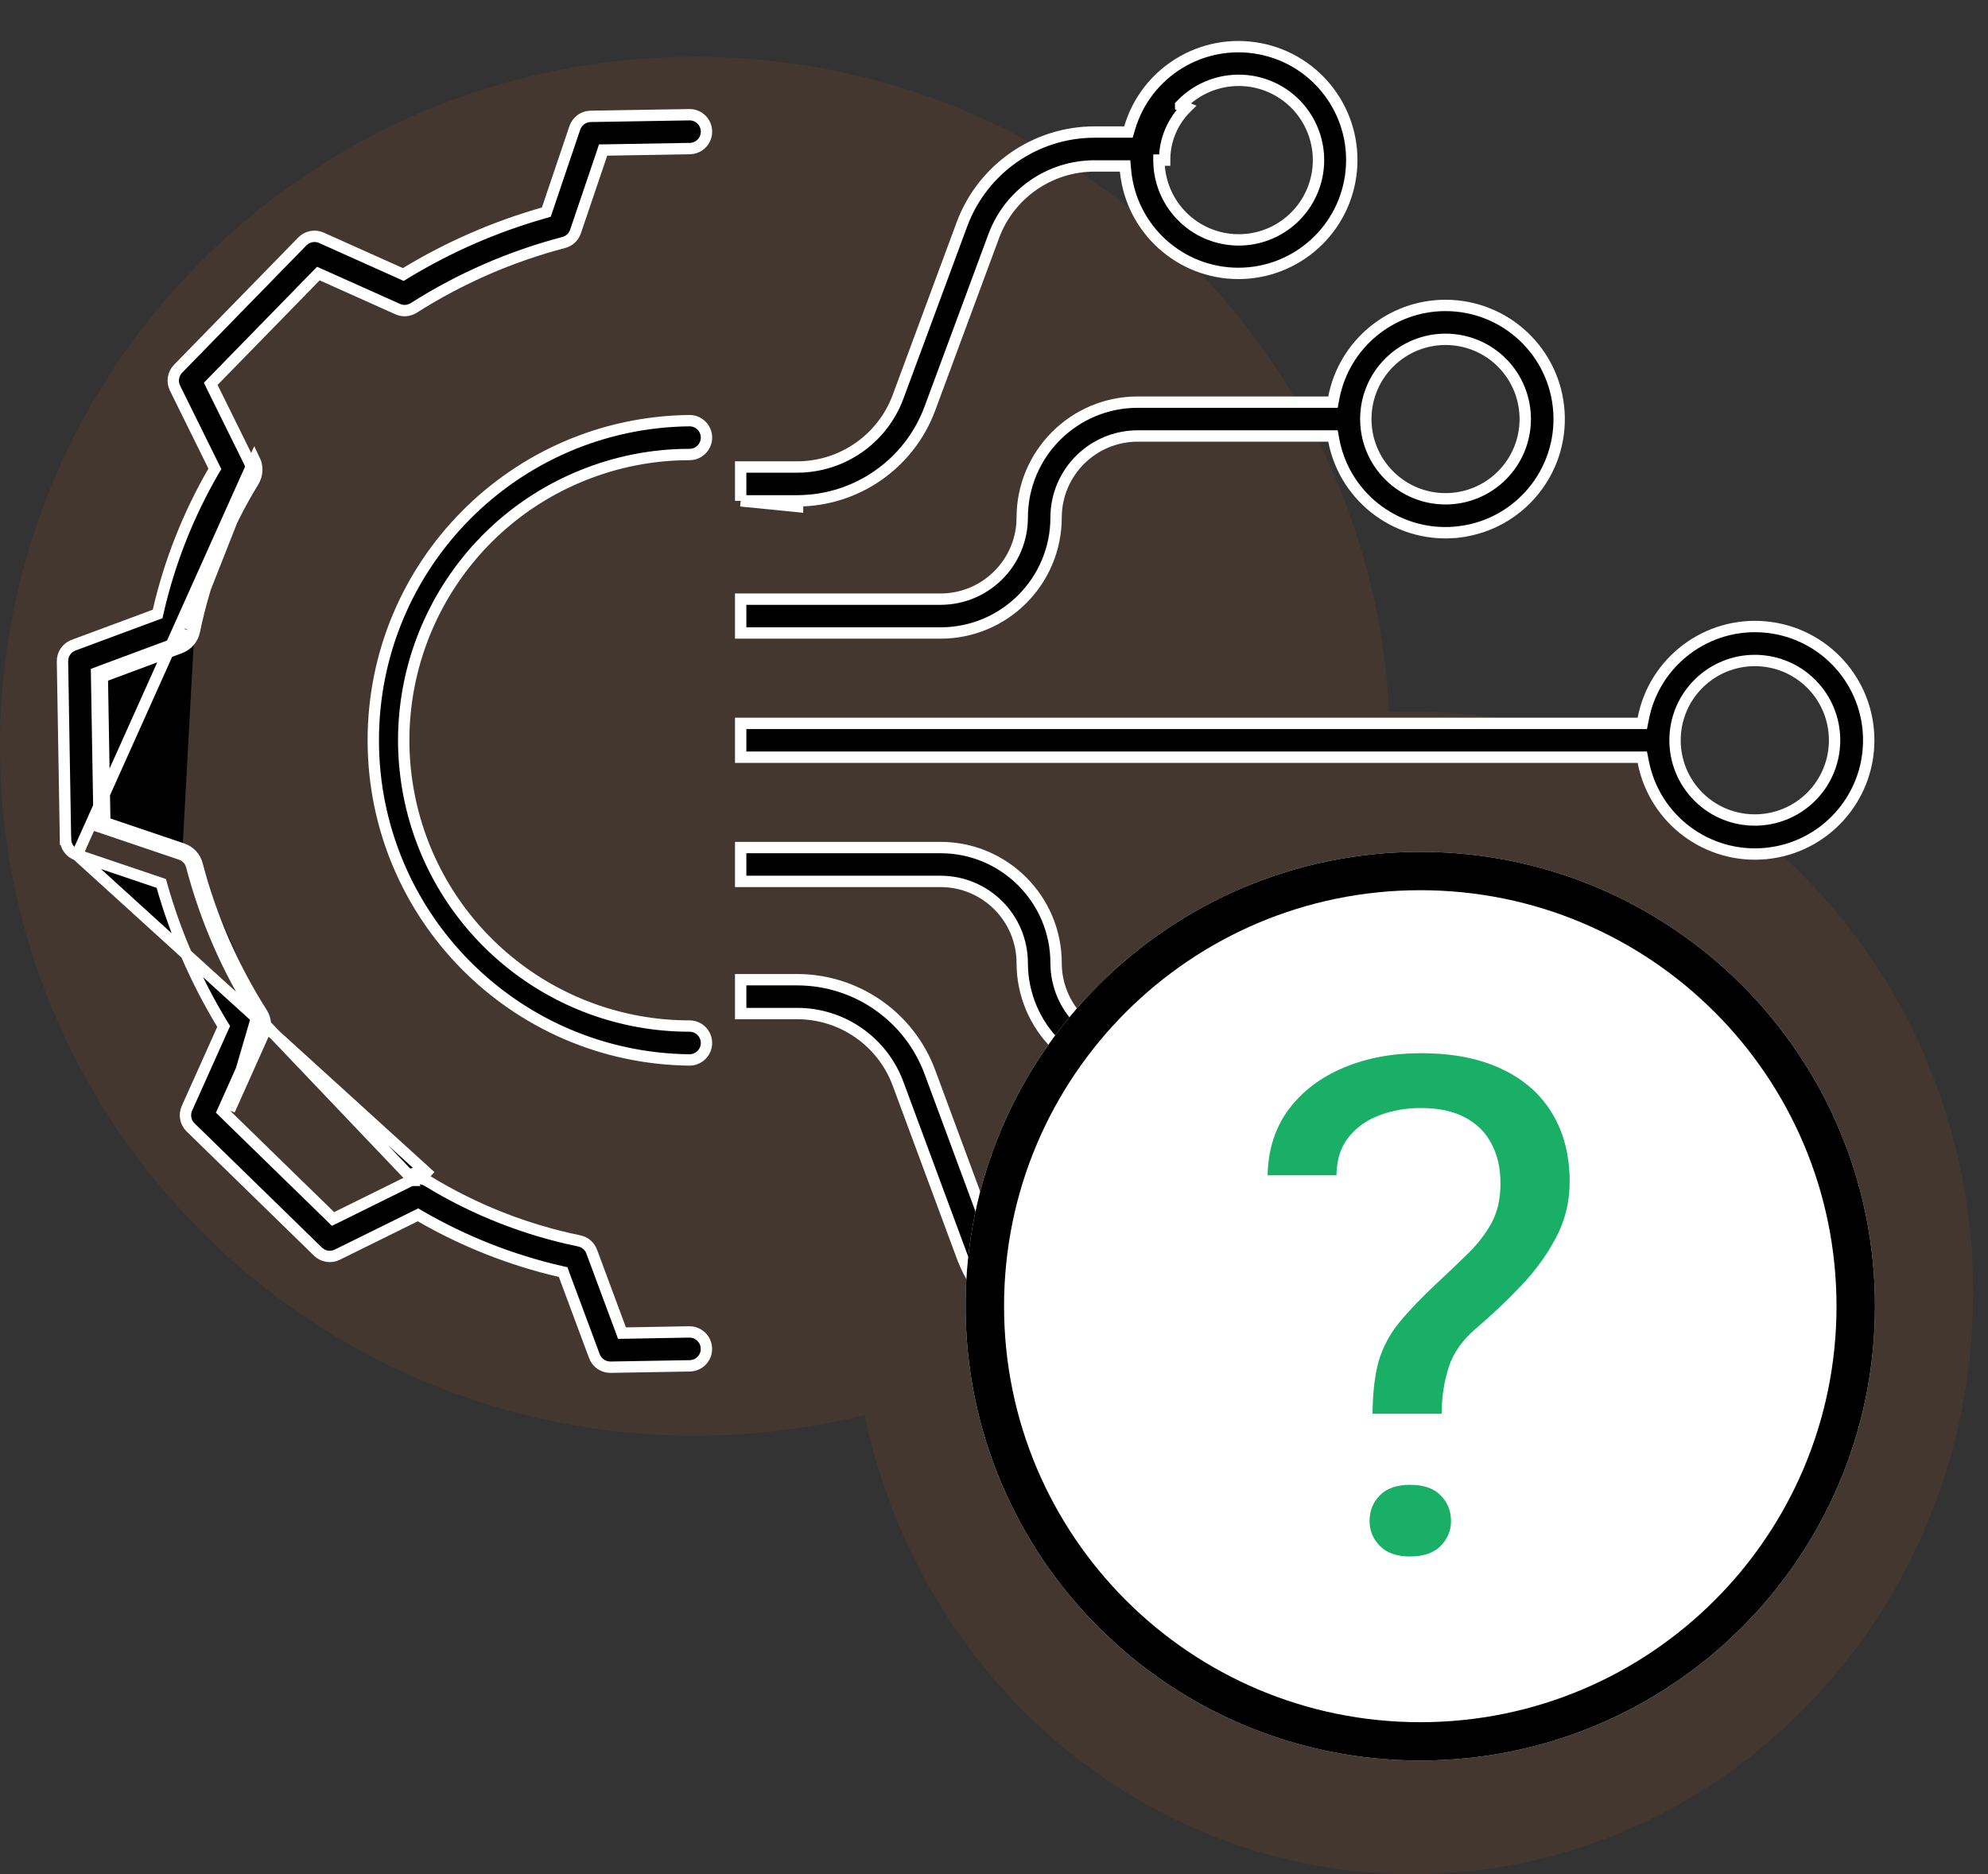 <svg width="35" height="33" viewBox="0 0 35 33" fill="none" xmlns="http://www.w3.org/2000/svg">
<rect x="0" y="0" width="35" height="33" fill="#333333" stroke="none"/>
<path opacity="0.08" d="M24.869 12.527C24.731 12.527 24.593 12.533 24.457 12.538C24.138 6.113 18.789 1 12.236 1C5.478 1 0 6.437 0 13.14C0 19.844 5.478 25.281 12.236 25.281C13.242 25.281 14.245 25.159 15.222 24.915C16.177 29.536 20.133 33 24.869 33C30.319 33 34.739 28.415 34.739 22.76C34.739 17.104 30.319 12.527 24.869 12.527Z" fill="#FB6E00"/>
<path d="M12.139 8.003C11.491 8.003 10.849 8.129 10.248 8.374C8.018 9.279 6.741 11.637 7.201 13.999C7.662 16.362 9.732 18.067 12.139 18.067C12.304 18.067 12.438 18.2 12.438 18.365C12.438 18.53 12.304 18.663 12.14 18.664C9.055 18.63 6.572 16.12 6.572 13.035C6.572 9.95 9.055 7.44 12.14 7.407C12.304 7.407 12.438 7.54 12.438 7.705C12.438 7.87 12.304 8.003 12.139 8.003Z" fill="black" stroke="white" stroke-width="0.2"/>
<path d="M1.356 15.054L1.356 15.054L2.79 15.539L2.839 15.556L2.854 15.607C3.096 16.457 3.452 17.272 3.91 18.029L3.938 18.074L3.916 18.122L3.291 19.516L3.291 19.516C3.24 19.63 3.266 19.764 3.355 19.851C3.355 19.851 3.355 19.851 3.355 19.851L5.598 22.039L5.598 22.039C5.688 22.127 5.825 22.149 5.938 22.093L7.311 21.415L7.359 21.391L7.405 21.418C8.172 21.861 9 22.188 9.862 22.387L9.915 22.399L9.933 22.45L10.465 23.88C10.509 23.997 10.62 24.074 10.745 24.074H10.751H10.752L12.144 24.05L12.144 24.05C12.309 24.047 12.44 23.912 12.437 23.747C12.434 23.582 12.299 23.451 12.133 23.453L11.021 23.473L10.95 23.474L10.926 23.408L10.417 22.038C10.381 21.941 10.298 21.87 10.197 21.85L10.197 21.85C9.253 21.656 8.35 21.3 7.528 20.797M1.356 15.054L7.581 20.712M1.356 15.054C1.236 15.013 1.155 14.902 1.153 14.777L1.053 14.778L1.153 14.777L1.1 11.646C1.1 11.646 1.1 11.646 1.1 11.646C1.098 11.519 1.176 11.405 1.294 11.361L1.294 11.361L2.724 10.83L2.775 10.811L2.787 10.758C2.986 9.896 3.313 9.067 3.756 8.301L3.783 8.255L3.759 8.207L3.081 6.834C3.081 6.834 3.081 6.834 3.081 6.834C3.025 6.72 3.047 6.584 3.135 6.493L3.135 6.493L5.323 4.251C5.41 4.162 5.545 4.136 5.658 4.187L7.052 4.812L7.1 4.834L7.145 4.806C7.902 4.348 8.717 3.992 9.568 3.75L9.618 3.735L9.635 3.686L10.12 2.252C10.161 2.133 10.272 2.051 10.398 2.049L10.398 2.049L12.134 2.02C12.134 2.02 12.134 2.02 12.135 2.02C12.135 2.02 12.135 2.02 12.135 2.02C12.3 2.017 12.435 2.148 12.438 2.313C12.441 2.478 12.309 2.614 12.145 2.616L12.144 2.616L10.689 2.641L10.618 2.642L10.596 2.709L10.132 4.077C10.1 4.172 10.022 4.245 9.925 4.27L9.925 4.27C8.99 4.515 8.099 4.904 7.284 5.422L7.284 5.422C7.199 5.476 7.093 5.484 7.002 5.443L5.668 4.845L5.605 4.817L5.556 4.867L3.759 6.708L3.71 6.759L3.741 6.822L4.39 8.136L4.39 8.136C4.435 8.228 4.431 8.337 4.377 8.424M1.356 15.054L4.48 8.092C4.54 8.215 4.534 8.359 4.463 8.476M7.528 20.797L7.581 20.712M7.528 20.797C7.528 20.797 7.528 20.797 7.528 20.797L7.581 20.712M7.528 20.797C7.441 20.743 7.332 20.739 7.24 20.784M7.581 20.712C7.464 20.64 7.319 20.634 7.196 20.694M7.24 20.784L7.241 20.784L7.196 20.694M7.24 20.784L5.927 21.433L5.863 21.464L5.813 21.415L3.971 19.619L3.921 19.57L3.95 19.506L4.547 18.172C4.588 18.081 4.58 17.975 4.526 17.89M7.24 20.784L7.196 20.694M7.196 20.694L4.526 17.89M4.526 17.89C4.526 17.891 4.526 17.891 4.526 17.891L4.611 17.837M4.526 17.89L4.041 19.547L4.638 18.213C4.693 18.091 4.683 17.95 4.611 17.837M4.526 17.89L4.611 17.837M4.526 17.89C4.008 17.075 3.619 16.184 3.374 15.249M4.611 17.837C4.098 17.03 3.713 16.149 3.471 15.224M4.463 8.476L4.377 8.424M4.463 8.476L4.377 8.424C4.377 8.424 4.377 8.424 4.377 8.424M4.463 8.476C3.965 9.288 3.614 10.181 3.422 11.114M4.377 8.424L3.324 11.094M3.422 11.114L3.324 11.094M3.422 11.114L3.324 11.094C3.324 11.094 3.324 11.094 3.324 11.094M3.422 11.114C3.394 11.248 3.3 11.359 3.171 11.407L1.801 11.916L1.845 14.484L3.213 14.947M3.324 11.094C3.303 11.194 3.232 11.277 3.136 11.313L3.136 11.313L1.766 11.822L1.7 11.847L1.701 11.918L1.745 14.486L1.746 14.557L1.813 14.579L3.181 15.042L3.213 14.947M3.213 14.947L3.181 15.042C3.277 15.075 3.349 15.152 3.374 15.249M3.213 14.947C3.341 14.991 3.437 15.094 3.471 15.224M3.471 15.224L3.374 15.249C3.374 15.249 3.374 15.249 3.374 15.249M3.471 15.224L3.374 15.249" fill="black" stroke="white" stroke-width="0.2"/>
<path d="M28.93 13.414L28.914 13.333H28.832H13.04V12.737H28.832H28.914L28.93 12.656C29.125 11.642 30.06 10.943 31.087 11.041C32.115 11.139 32.9 12.002 32.9 13.035C32.9 14.068 32.115 14.931 31.087 15.029C30.06 15.127 29.125 14.428 28.93 13.414ZM29.901 12.042L29.901 12.042C29.353 12.591 29.353 13.479 29.901 14.028L29.901 14.028C30.45 14.576 31.339 14.576 31.888 14.028L31.888 14.028C32.436 13.479 32.436 12.59 31.888 12.041L31.888 12.041C31.339 11.493 30.45 11.493 29.901 12.042Z" fill="black" stroke="white" stroke-width="0.2"/>
<path d="M23.385 7.081H23.468L23.483 7C23.666 6.058 24.49 5.378 25.449 5.378C26.505 5.378 27.379 6.198 27.446 7.252C27.513 8.306 26.75 9.23 25.702 9.364L25.715 9.463L25.702 9.364C24.655 9.498 23.683 8.795 23.483 7.758L23.468 7.677H23.385L20.029 7.677L20.029 7.677C19.236 7.678 18.594 8.321 18.593 9.113C18.592 10.236 17.682 11.145 16.56 11.146H13.04V10.55H16.56H16.56C17.353 10.549 17.996 9.906 17.997 9.114C17.998 7.991 18.907 7.082 20.029 7.081C20.029 7.081 20.029 7.081 20.029 7.081L23.385 7.081ZM26.442 8.372L26.442 8.372C26.99 7.823 26.99 6.935 26.442 6.385L26.442 6.385C25.893 5.838 25.005 5.838 24.457 6.386C23.909 6.934 23.909 7.823 24.457 8.371C25.005 8.92 25.893 8.92 26.442 8.372Z" fill="black" stroke="white" stroke-width="0.2"/>
<path d="M23.468 18.393H23.385H20.029H20.029C19.236 18.392 18.594 17.749 18.593 16.957C18.592 15.835 17.682 14.925 16.56 14.924H13.04V15.52H16.56H16.56C17.353 15.521 17.996 16.164 17.997 16.957C17.998 18.079 18.907 18.988 20.029 18.989H23.385H23.468L23.483 19.07C23.666 20.012 24.49 20.692 25.449 20.692L23.468 18.393ZM23.468 18.393L23.483 18.312M23.468 18.393L23.483 18.312M23.483 18.312C23.684 17.275 24.655 16.573 25.702 16.707C26.749 16.84 27.512 17.765 27.445 18.818C27.378 19.872 26.504 20.692 25.449 20.692L23.483 18.312ZM24.042 18.691V18.691C24.042 19.064 24.191 19.422 24.455 19.684C25.004 20.233 25.893 20.233 26.442 19.684C26.99 19.136 26.99 18.247 26.442 17.698C25.893 17.149 25.004 17.149 24.455 17.698C24.191 17.961 24.043 18.318 24.042 18.691Z" fill="black" stroke="white" stroke-width="0.2"/>
<path d="M14.041 17.847H13.04V17.251H14.04C15.078 17.254 16.006 17.899 16.369 18.871C16.369 18.871 16.369 18.871 16.369 18.871L17.497 21.917L17.497 21.917C17.773 22.655 18.477 23.146 19.265 23.148H19.265H19.717H19.808L19.816 23.057C19.859 22.606 20.055 22.183 20.37 21.858L20.393 21.835C21.031 21.198 22.016 21.065 22.799 21.511L22.799 21.511C23.583 21.957 23.971 22.872 23.749 23.746C23.526 24.619 22.747 25.236 21.845 25.253H21.845C20.944 25.269 20.143 24.681 19.888 23.816L19.867 23.744H19.793L19.266 23.744C19.266 23.744 19.266 23.744 19.266 23.744C18.228 23.741 17.301 23.096 16.938 22.124C16.938 22.124 16.938 22.124 16.938 22.124L15.809 19.078L15.809 19.078C15.534 18.34 14.829 17.849 14.041 17.847H14.041ZM20.512 23.787L20.512 23.787L23.113 23.25L23.213 23.251C23.213 23.251 23.213 23.251 23.213 23.25C23.214 22.878 23.066 22.52 22.802 22.257C22.328 21.784 21.586 21.711 21.029 22.083C20.473 22.455 20.256 23.168 20.512 23.787Z" fill="black" stroke="white" stroke-width="0.2"/>
<path d="M13.04 8.819L14.04 8.819L14.041 8.819M13.04 8.819L14.041 8.919V8.819M13.04 8.819V8.223L14.041 8.223L14.041 8.223C14.829 8.22 15.533 7.73 15.809 6.992L15.809 6.992L16.937 3.946C16.937 3.946 16.937 3.946 16.937 3.946C17.3 2.974 18.228 2.328 19.265 2.325H19.792H19.867L19.888 2.254C20.178 1.267 21.171 0.663 22.181 0.858C23.191 1.052 23.887 1.982 23.79 3.006L23.79 3.006C23.693 4.03 22.834 4.812 21.806 4.814H21.806C20.778 4.816 19.916 4.036 19.816 3.012L19.808 2.922H19.717L19.265 2.922L19.265 2.922C18.477 2.924 17.773 3.415 17.497 4.153L17.497 4.153L16.369 7.199C16.369 7.199 16.369 7.199 16.369 7.199C16.006 8.171 15.078 8.816 14.041 8.819M13.04 8.819H14.041M20.786 1.855V1.857L20.886 1.897C20.641 2.141 20.503 2.473 20.504 2.819H20.404C20.404 2.82 20.404 2.82 20.404 2.82C20.404 3.49 20.877 4.066 21.534 4.197C22.192 4.328 22.85 3.976 23.106 3.357C23.363 2.738 23.146 2.024 22.589 1.651L22.589 1.651C22.032 1.279 21.289 1.352 20.815 1.826L20.786 1.855Z" fill="black" stroke="white" stroke-width="0.2"/>
<path d="M33.01 23C33.01 27.418 29.426 31 25.005 31C20.584 31 17 27.418 17 23C17 18.582 20.584 15 25.005 15C29.426 15 33.01 18.582 33.01 23Z" fill="white"/>
<path fill-rule="evenodd" clip-rule="evenodd" d="M25.005 30.325C29.052 30.325 32.333 27.046 32.333 23C32.333 18.954 29.052 15.675 25.005 15.675C20.959 15.675 17.677 18.954 17.677 23C17.677 27.046 20.959 30.325 25.005 30.325ZM25.005 31C29.426 31 33.01 27.418 33.01 23C33.01 18.582 29.426 15 25.005 15C20.584 15 17 18.582 17 23C17 27.418 20.584 31 25.005 31Z" fill="black"/>
<path d="M25.382 24.894H24.164C24.168 24.513 24.206 24.201 24.275 23.959C24.35 23.713 24.47 23.488 24.636 23.286C24.801 23.083 25.022 22.853 25.297 22.595C25.498 22.408 25.681 22.233 25.847 22.071C26.017 21.904 26.155 21.725 26.259 21.535C26.364 21.34 26.417 21.108 26.417 20.838C26.417 20.564 26.362 20.328 26.253 20.129C26.148 19.931 25.991 19.778 25.782 19.671C25.576 19.563 25.321 19.51 25.015 19.51C24.762 19.51 24.522 19.551 24.295 19.635C24.068 19.718 23.885 19.847 23.745 20.022C23.605 20.193 23.533 20.417 23.529 20.695H22.317C22.326 20.246 22.448 19.861 22.684 19.54C22.924 19.218 23.247 18.972 23.653 18.801C24.059 18.63 24.513 18.545 25.015 18.545C25.57 18.545 26.041 18.636 26.43 18.819C26.823 19.002 27.122 19.264 27.327 19.605C27.532 19.942 27.635 20.344 27.635 20.808C27.635 21.166 27.554 21.495 27.392 21.797C27.235 22.095 27.032 22.375 26.783 22.637C26.535 22.899 26.27 23.149 25.991 23.387C25.751 23.59 25.589 23.818 25.506 24.072C25.424 24.326 25.382 24.6 25.382 24.894ZM24.112 26.782C24.112 26.603 24.173 26.452 24.295 26.329C24.417 26.206 24.594 26.145 24.825 26.145C25.061 26.145 25.24 26.206 25.362 26.329C25.485 26.452 25.546 26.603 25.546 26.782C25.546 26.953 25.485 27.099 25.362 27.223C25.24 27.346 25.061 27.407 24.825 27.407C24.594 27.407 24.417 27.346 24.295 27.223C24.173 27.099 24.112 26.953 24.112 26.782Z" fill="#19AF66"/>
</svg>
